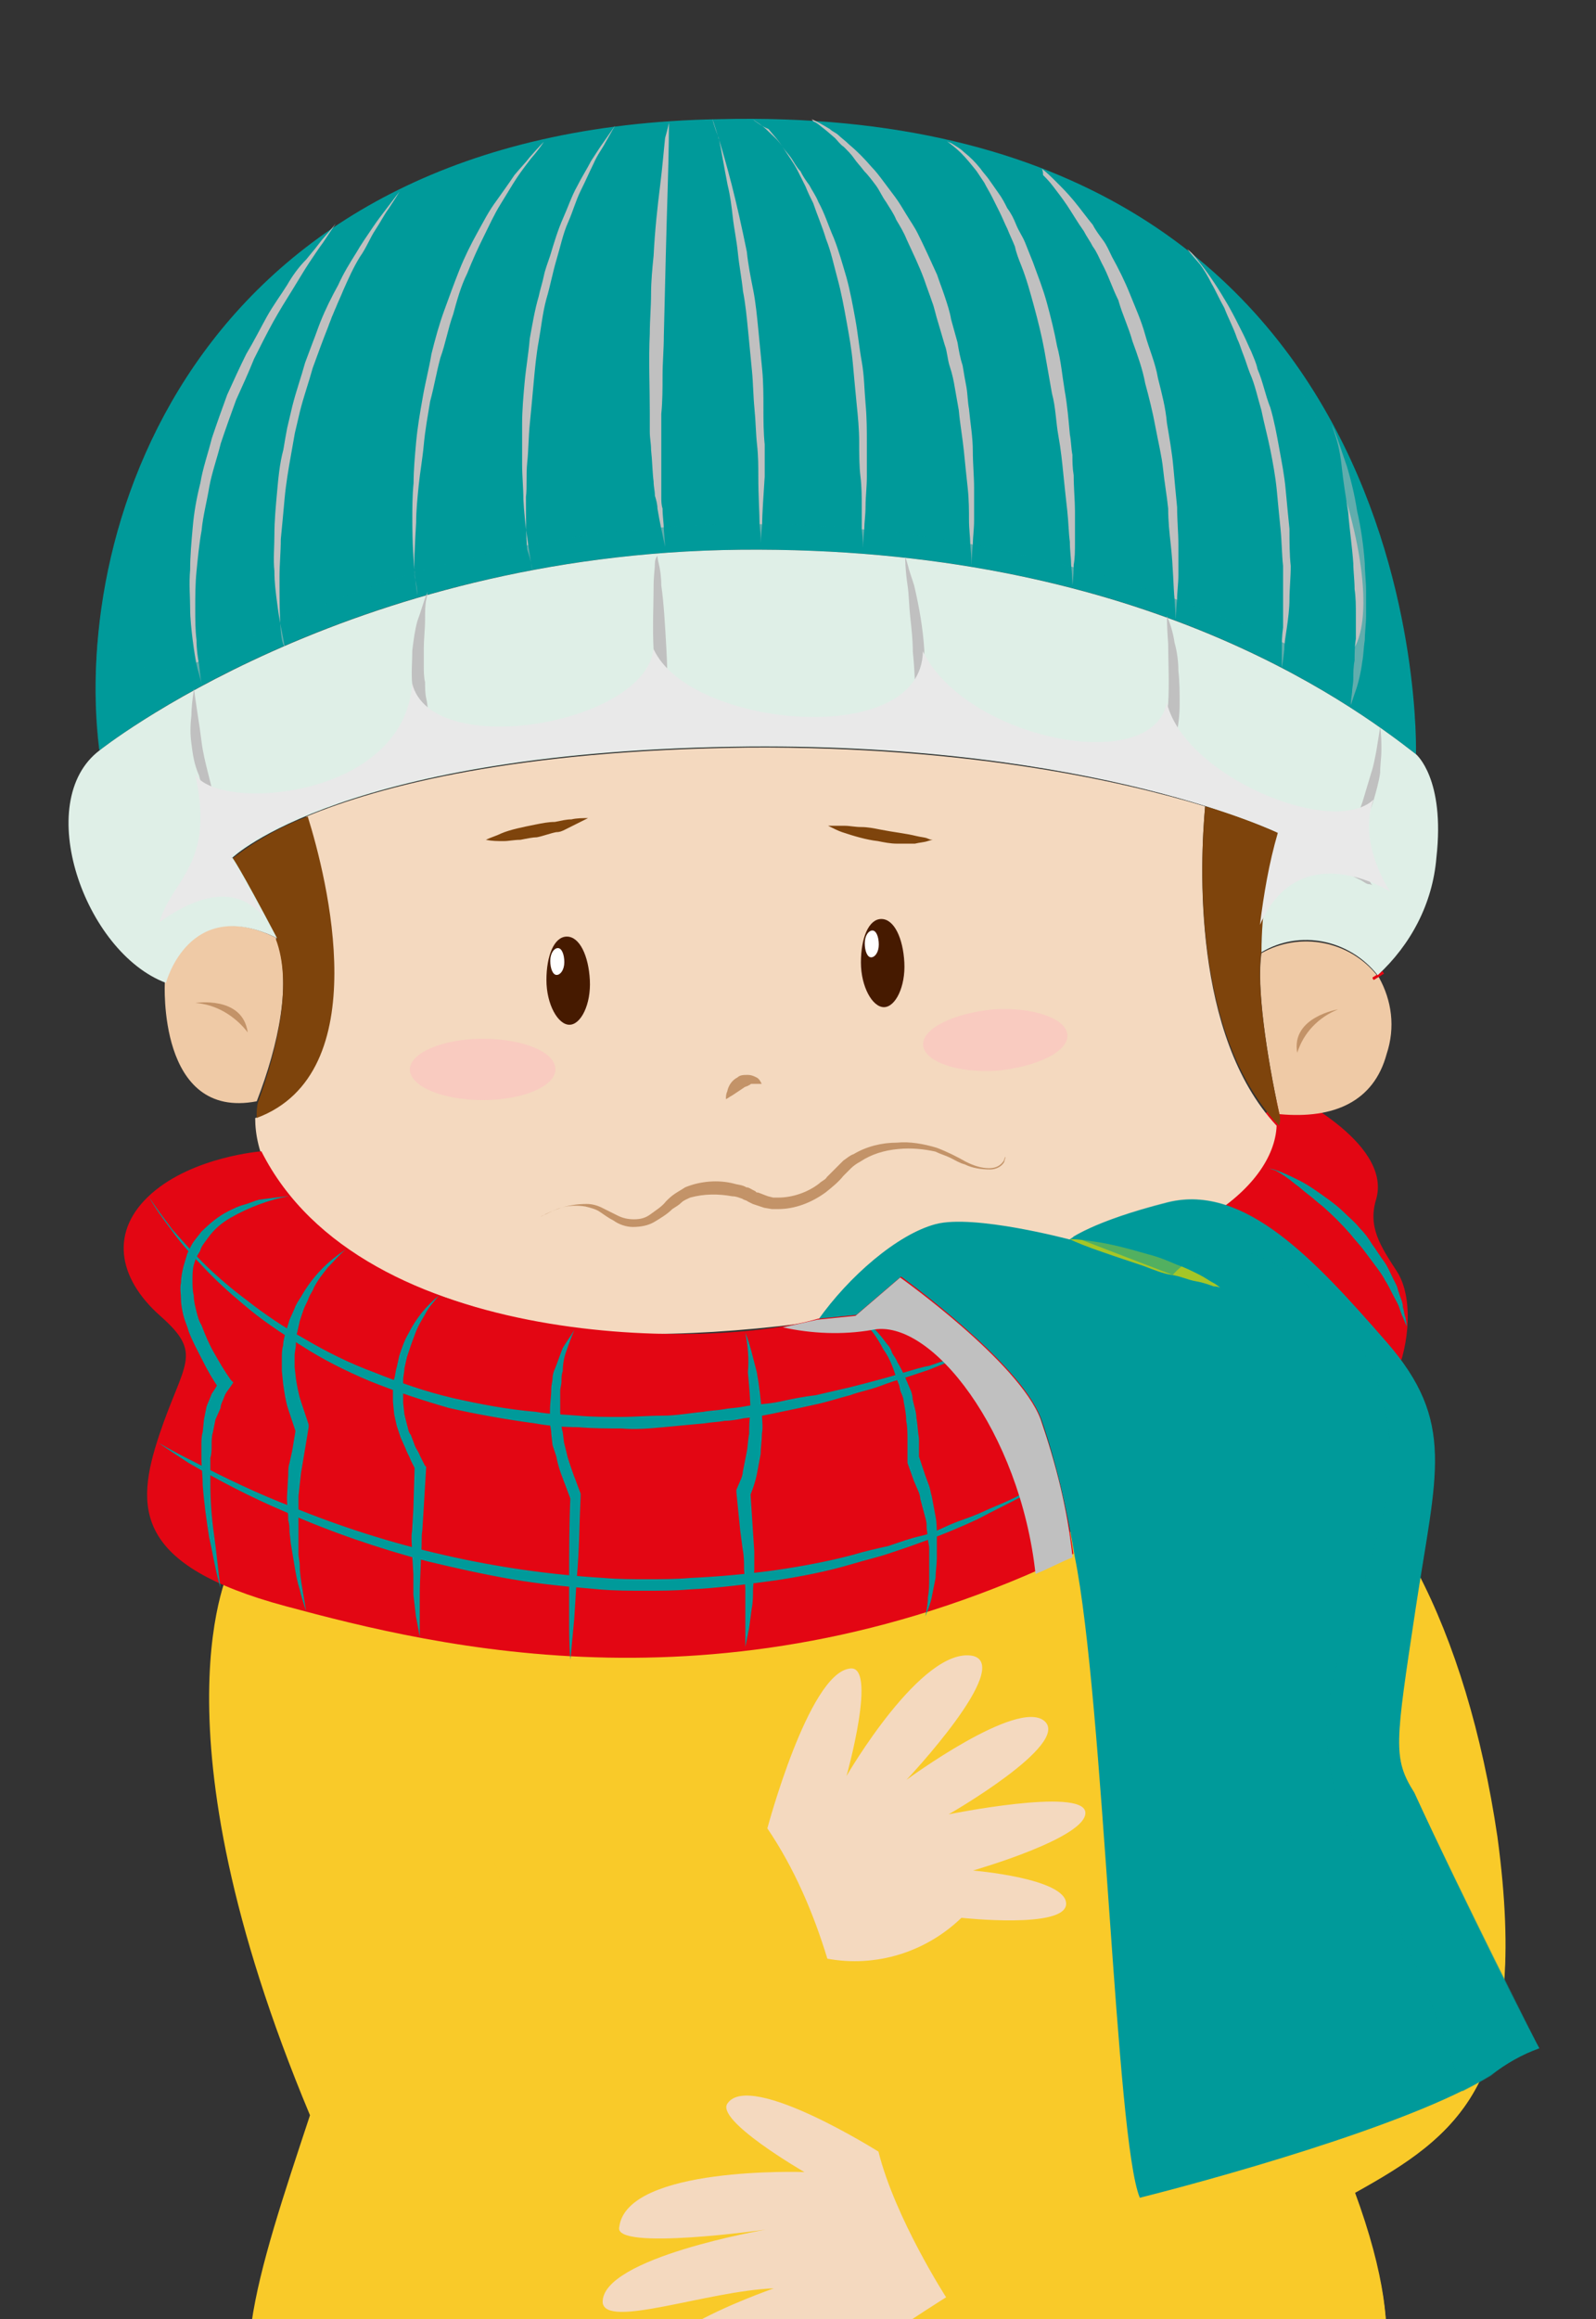 <?xml version="1.0" encoding="utf-8"?>
<!-- Generator: Adobe Illustrator 25.4.1, SVG Export Plug-In . SVG Version: 6.00 Build 0)  -->
<svg version="1.1" id="Capa_1" xmlns="http://www.w3.org/2000/svg" xmlns:xlink="http://www.w3.org/1999/xlink" x="0px" y="0px"
	 viewBox="0 0 125 181.5" style="enable-background:new 0 0 125 181.5;" xml:space="preserve">
<rect x="0" y="0" width="125" height="181.5" fill="#333333" stroke="none"/>
<style type="text/css">
	.st0{fill:none;}
	.st1{fill:#009A9A;}
	.st2{fill:#F9AC29;}
	.st3{fill:#F9CA29;}
	.st4{fill:#E30613;}
	.st5{fill:#EFCAA6;}
	.st6{fill:#F4D9BF;}
	.st7{fill:#7E440C;}
	.st8{fill:#C39368;}
	.st9{fill:#461A00;}
	.st10{fill:#FFFFFF;}
	.st11{fill:#A5C627;}
	.st12{fill:#F9CBC0;}
	.st13{fill:#DFEFE7;}
	.st14{fill:#C0C0C0;}
	.st15{fill:#E9E9E9;}
	.st16{opacity:0.5;}
	.st17{opacity:0.5;fill:#009A9A;enable-background:new    ;}
</style>
<rect y="0" class="st0" width="125" height="214"/>
<g id="Grupo_73294" transform="translate(21.216 183.832)">
	<path id="Trazado_166931" class="st1" d="M83.7,13.2c-0.6-2.4-1-4-1-4l-76,0.6c0,0-0.6,1.7-1.4,4.6C14.5,16.3,52.3,22.9,83.7,13.2z
		"/>
</g>
<g id="Grupo_73298" transform="translate(11.079 102.054)">
	<path id="Trazado_166934" class="st2" d="M11.7,88.6c-0.5,1.2-0.6,2.5-0.5,3.8c11.7,4.1,66.8,8.3,85.6-1.4c0-1.6-0.2-3.3-0.7-4.8
		C77.3,102.8,11.7,88.6,11.7,88.6z"/>
	<path id="Trazado_166935" class="st3" d="M95,69.6c8.1-4.5,13.8-8.6,11.2-27.9c-2.4-16.2-8.6-28.3-17.1-32.4
		C68.9,21.7,39.4,33.6,7,20.5c0,0-6.6,12.4,6.2,43C9.1,75.9,5.6,86,11.7,88.6c0,0,65.7,14.2,84.4-2.4C96,86.2,100,83.1,95,69.6z"/>
	<g id="Grupo_73296" transform="translate(52.792)">
		<path id="Trazado_166936" class="st3" d="M54,51.4c-2.5-3.4-4.4-7.3-5.6-11.4c-1.7-5.2-2.1-11.2,0-16.3c-3.1-7-7.2-12.1-12.1-14.5
			c-6.3,3.9-12.9,7.3-19.8,10.1c2.3,11,3.3,22.3,2.7,33.6c0,0-7,3.2-10.1,5.9c2.5-1.3,5.1-2.3,7.6-3.6c1.6-0.8,4.7-2.6,4.7,0.5
			c0,1.3-0.3,2.6-0.2,3.8c0.2,2,0.4,4,0.9,6c0.5,2.5,2,5.8,0.9,8.2c-1.7,3.7-9.3,3-11.2-0.2c-1.7-2.9-1.4-6.2-2.7-9.3
			c-0.2-0.5-0.5-1-0.9-1.3c0.1,0.2,0.1,0.3,0.1,0.3c-1.2,0.3-2.2,1-2.9,2c0.4-0.2,0.9-0.1,1.3,0.2c1.2,1.5,2.3,3.1,3,4.9
			c1.1,2.3,3.2,5.4,2.5,8.1c0,0.1-0.1,0.2-0.1,0.3c1,0,1.9-0.5,2.4-1.4c2,1.1,7.3,0.5,10-1c0,0,0.1,0.2,0.1,0.5
			c1.8-0.3,3.5-0.8,5.2-1.4c1.5-0.6,2.9-1.6,4.4-2.1c2.6-0.9,3.7,0.9,4.6,3.2c1.6,3.9,2.5,8.1-0.5,11.5c-0.9,1-1.9,1.8-3,2.5
			c2.9-1,5.5-2.5,7.9-4.5c0,0,4-3.1-1-16.6C48.7,66,53.7,62.7,54,51.4z"/>
	</g>
	<g id="Grupo_73297" transform="translate(0.542)">
		<path id="Trazado_166937" class="st3" d="M41.7,29.9c18.4-0.9,37-9.4,52.9-16c-1.7-1.9-3.7-3.5-6-4.7
			C68.4,21.7,38.9,33.6,6.5,20.5c-0.6,1.2-0.9,2.5-1.1,3.9C17,28.6,29.3,30.5,41.7,29.9z"/>
	</g>
</g>
<path id="Trazado_166938" class="st4" d="M100.6,85.4c0,0,8.4,3.9,7.2,8.4c-0.7,2.2,0.3,3.7,1.6,5.7c1.3,2,1,5.7-0.1,8.2
	c-1.1,2.5-15.6-14.1-15.6-14.1L100.6,85.4z"/>
<g id="Grupo_73299" transform="translate(7.609 62.994)">
	<path id="Trazado_166939" class="st5" d="M14,10.4C7.1,7,5.3,13.9,5.3,13.9s-0.6,10.8,7.2,9.3C14.2,18.8,15.3,13.8,14,10.4z"/>
	<path id="Trazado_166940" class="st0" d="M13.7,9.8c0.1,0.2,0.2,0.4,0.3,0.6l0.1,0C13.9,10.2,13.8,10,13.7,9.8z"/>
	<path id="Trazado_166941" class="st4" d="M13.3,10.1l-0.2-0.3L14,9.3c0.1,0.1,0.1,0.2,0.1,0.2s0,0.1,0.1,0.1l0,0l0,0L13.3,10.1z"/>
</g>
<path id="Trazado_166942" class="st5" d="M108,76.5c0,0-0.1-0.1-0.1-0.1c-2.2-2.8-6.1-3.5-9.1-1.8c-0.4,2.6,0.4,8,1.4,12.6
	c4.3,0.4,7.4-1,8.4-4.7C109.3,80.4,109,78.3,108,76.5z"/>
<g id="Grupo_73300" transform="translate(14.786 49.209)">
	<path id="Trazado_166943" class="st6" d="M79.6,13.9c-6.6-2-18.6-4.7-35.7-4.6c-18.3,0.2-28.9,3-34.7,5.4c1.5,4.9,5.4,20.1-4,23.6
		c0,5.2,4.9,12.6,24,16.5c13.8,1.8,37.6-2.8,50.4-8.6c3.7-2.2,5.5-4.9,5.6-7.3C78.6,31.8,79.2,18.4,79.6,13.9z"/>
	<path id="Trazado_166944" class="st7" d="M85.4,37.9c-1-4.5-1.8-10-1.4-12.6c0.1-3.1,0.5-6.3,1.4-9.3c-1.9-0.8-3.8-1.6-5.8-2.1
		c-0.4,4.5-1,17.9,5.8,25C85.5,38.5,85.5,38.2,85.4,37.9z"/>
</g>
<path id="Trazado_166945" class="st4" d="M107.6,76.7l0.4-0.3L107.6,76.7L107.6,76.7L107.6,76.7c-0.1-0.1-0.1-0.1-0.1-0.2l0.8-0.5
	c0,0,0,0.1,0.1,0.2L107.6,76.7z"/>
<g id="Grupo_73301" transform="translate(32.756 54.73)">
	<path id="Trazado_166946" class="st8" d="M9.6,40.5c0,0,0.1-0.1,0.4-0.2c0.4-0.2,0.8-0.4,1.2-0.5c0.6-0.2,1.3-0.3,2-0.3
		c0.4,0,0.8,0.1,1.2,0.3c0.2,0.1,0.4,0.2,0.6,0.3c0.2,0.1,0.4,0.2,0.6,0.3c0.4,0.2,0.8,0.3,1.3,0.3c0.5,0,0.9-0.1,1.3-0.4
		c0.4-0.3,0.9-0.6,1.2-1c0.2-0.2,0.4-0.4,0.7-0.6c0.3-0.2,0.5-0.3,0.8-0.5c1.2-0.5,2.6-0.6,3.8-0.3c0.3,0.1,0.7,0.1,1,0.3
		c0.2,0,0.3,0.1,0.5,0.2l0.2,0.1l0.1,0.1l0.1,0l0,0c-0.1-0.1,0,0,0,0l0,0c0.3,0.1,0.5,0.2,0.8,0.3l0.4,0.1c0.1,0,0.3,0,0.4,0
		c1.1,0,2.3-0.4,3.2-1.1c0.2-0.2,0.5-0.3,0.6-0.5l0.3-0.3l0.3-0.3c0.2-0.2,0.5-0.5,0.7-0.7c0.3-0.2,0.5-0.4,0.8-0.5
		c1-0.6,2.2-0.9,3.4-0.9c1-0.1,2.1,0.1,3.1,0.4c0.8,0.3,1.6,0.7,2.3,1.1c0.6,0.3,1.2,0.5,1.8,0.5c0.4,0,0.8-0.1,1.1-0.5
		c0.1-0.1,0.1-0.3,0.2-0.4c0,0.1-0.1,0.3-0.1,0.4c-0.2,0.4-0.7,0.6-1.1,0.6c-0.7,0-1.4-0.1-2-0.4c-0.4-0.1-0.7-0.3-1.1-0.5
		c-0.4-0.2-0.8-0.3-1.2-0.5c-0.9-0.2-1.9-0.3-2.9-0.2c-1.1,0.1-2.1,0.4-3,1c-0.2,0.1-0.5,0.3-0.7,0.5c-0.2,0.2-0.4,0.4-0.6,0.6
		c-0.4,0.5-0.9,0.9-1.4,1.3c-1.1,0.8-2.4,1.3-3.7,1.3c-0.2,0-0.3,0-0.5,0l-0.6-0.1c-0.3-0.1-0.6-0.2-0.9-0.3l-0.4-0.2
		c-0.1-0.1-0.3-0.1-0.4-0.2c-0.3-0.1-0.5-0.2-0.8-0.2c-1.1-0.2-2.2-0.2-3.3,0.1c-0.2,0.1-0.5,0.2-0.7,0.4c-0.2,0.2-0.4,0.3-0.7,0.5
		c-0.4,0.4-0.9,0.7-1.4,1c-0.5,0.3-1.1,0.4-1.7,0.4c-0.5,0-1.1-0.2-1.5-0.5c-0.4-0.2-0.8-0.5-1.1-0.7c-0.3-0.2-0.7-0.3-1.1-0.4
		c-0.6-0.1-1.3-0.1-1.9,0.1C10.6,40,10.1,40.2,9.6,40.5z"/>
	<path id="Trazado_166947" class="st8" d="M24.1,31.3c0-0.2,0-0.4,0.1-0.6c0.1-0.5,0.4-0.9,0.8-1.1c0.2-0.2,0.5-0.2,0.8-0.2
		c0.3,0,0.5,0.1,0.7,0.2c0.2,0.1,0.3,0.3,0.4,0.5c0,0-0.3,0-0.6,0c-0.1,0-0.1,0-0.2,0c-0.1,0-0.1,0.1-0.2,0.1
		c-0.1,0.1-0.3,0.1-0.4,0.2c-0.3,0.2-0.6,0.4-0.9,0.6C24.4,31.1,24.3,31.2,24.1,31.3z"/>
	<path id="Trazado_166948" class="st7" d="M5.3,11c0.4-0.2,0.8-0.3,1.2-0.5c0.7-0.3,1.7-0.5,2.7-0.7c0.5-0.1,1-0.2,1.5-0.2
		c0.5-0.1,0.9-0.2,1.3-0.2c0.4-0.1,0.9-0.1,1.3-0.1c-0.4,0.2-0.8,0.4-1.2,0.6c-0.2,0.1-0.4,0.2-0.6,0.3c-0.2,0.1-0.4,0.2-0.7,0.2
		c-0.5,0.1-1,0.3-1.5,0.4C9,10.8,8.5,10.9,8,11c-0.5,0-0.9,0.1-1.3,0.1C6.2,11.1,5.8,11.1,5.3,11z"/>
	<path id="Trazado_166949" class="st7" d="M32.1,9.9c0.4,0,0.9,0,1.3,0c0.4,0,0.8,0.1,1.3,0.1s1,0.1,1.5,0.2c1,0.2,2,0.3,2.8,0.5
		c0.4,0.1,0.7,0.1,0.9,0.2s0.4,0.1,0.4,0.1s-0.1,0-0.4,0.1c-0.3,0.1-0.6,0.1-1,0.2c-0.5,0-0.9,0-1.4,0c-0.5,0-1-0.1-1.5-0.2
		c-0.9-0.1-1.9-0.4-2.8-0.7C32.9,10.3,32.5,10.1,32.1,9.9z"/>
</g>
<g id="Grupo_73302" transform="translate(37.397 64.004)">
	<path id="Trazado_166950" class="st9" d="M8.8,12.7c0.1,1.9-0.7,3.5-1.6,3.5s-1.8-1.6-1.8-3.5S6,9.3,7,9.3S8.7,10.8,8.8,12.7z"/>
	<path id="Trazado_166951" class="st10" d="M6.8,11.3c0,0.6-0.3,1-0.6,1s-0.5-0.5-0.5-1.1s0.3-1,0.6-1S6.8,10.7,6.8,11.3z"/>
</g>
<g id="Grupo_73303" transform="translate(62.028 62.627)">
	<path id="Trazado_166952" class="st9" d="M8.8,12.7c0.1,1.9-0.7,3.5-1.6,3.5s-1.8-1.6-1.8-3.5S6,9.3,7,9.3S8.7,10.8,8.8,12.7z"/>
	<path id="Trazado_166953" class="st10" d="M6.8,11.3c0,0.6-0.3,1-0.6,1s-0.5-0.5-0.5-1.1s0.3-1,0.6-1S6.8,10.7,6.8,11.3z"/>
</g>
<path id="Trazado_166954" class="st8" d="M15.3,78.5c0,0,3.7-0.6,4.1,2.3C18.4,79.5,16.9,78.6,15.3,78.5z"/>
<path id="Trazado_166955" class="st8" d="M104.8,79c0,0-3.7,0.6-3.2,3.4C102.1,80.8,103.3,79.6,104.8,79z"/>
<g id="Grupo_73304" transform="translate(4.372 80.91)">
	<path id="Trazado_166956" class="st1" d="M106.4,59.4c-1.7-2.7-1.5-3.8,0.1-14.4s3.2-14.6-2.3-20.9S93.1,11.7,87.1,13.2
		c-6,1.5-7.7,2.9-7.7,2.9s-7.5-2-10.5-1.2s-6.8,4.1-9.2,7.5l3-0.3l3.5-3c0,0,9.3,6.6,11,11.1c1.2,3.5,2,7.1,2.6,10.7
		c2.3,11.4,3.2,45.7,5.1,50.2c4.8-1.2,21.1-5.6,27.5-9.6c1.2-0.9,2.4-1.6,3.8-2.1C116.1,79.4,110.1,67.5,106.4,59.4z"/>
	<path id="Trazado_166957" class="st4" d="M66.2,19l-3.5,3l-3,0.3c-8.1,2.4-35.7,2.6-43.6-13.1c0,0-5.3,0.4-8.6,3.3
		s-2.7,6.6,0.7,9.6s1.8,3.6-0.1,9.3s-2,10.2,9.9,13.4s34.8,8.9,61.7-4.1c-0.5-3.6-1.4-7.2-2.6-10.7C75.5,25.7,66.2,19,66.2,19z"/>
</g>
<g id="Grupo_73305" transform="translate(8.966 87.682)">
	<path id="Trazado_166958" class="st4" d="M30.5,29l1.4,0.1c0.9,0.1,2.1,0.2,3.7,0.3c1.5,0.1,3.3,0.1,5.2,0.2c0.9,0,1.9,0,2.9,0
		c1,0,2-0.1,3-0.1c1-0.1,2-0.1,3-0.2s2-0.2,2.9-0.3s1.8-0.2,2.7-0.4c0.8-0.2,1.7-0.3,2.4-0.5c0.7-0.2,1.4-0.4,2-0.5
		c0.6-0.2,1.1-0.4,1.5-0.5c0.9-0.3,1.3-0.4,1.3-0.4L61.1,27c-0.4,0.2-0.9,0.4-1.5,0.7c-0.6,0.2-1.2,0.5-2,0.7
		c-0.7,0.3-1.5,0.4-2.4,0.7s-1.8,0.4-2.7,0.6c-0.9,0.2-1.9,0.3-2.9,0.4c-1,0.1-2,0.2-3,0.3c-1,0.1-2,0.1-3,0.1c-1,0-2,0-2.9-0.1
		c-1.9-0.1-3.7-0.3-5.2-0.5s-2.8-0.4-3.6-0.6C30.9,29.1,30.5,29,30.5,29z"/>
	<path id="Trazado_166959" class="st4" d="M5.3,16.9c0,0,0.5,0.5,1.3,1.2c0.4,0.3,0.8,0.8,1.3,1.2c0.5,0.4,1,0.9,1.5,1.3
		c0.3,0.2,0.5,0.4,0.8,0.6c0.3,0.2,0.5,0.4,0.8,0.6c0.3,0.2,0.5,0.4,0.8,0.5s0.5,0.3,0.7,0.4c0.2,0.1,0.4,0.2,0.6,0.3
		s0.4,0.2,0.5,0.2c0.3,0.1,0.4,0.2,0.4,0.2s-0.2,0-0.5,0c-0.2,0-0.4,0-0.6-0.1c-0.2,0-0.5-0.1-0.7-0.2c-0.6-0.2-1.2-0.4-1.7-0.7
		c-0.6-0.4-1.2-0.7-1.7-1.2c-0.5-0.4-1-0.9-1.5-1.5c-0.4-0.5-0.8-0.9-1.1-1.4C5.9,18,5.6,17.5,5.3,16.9z"/>
	<path id="Trazado_166960" class="st11" d="M74.8,9.3c0.7,0,1.3,0.1,2,0.2c1.4,0.2,2.8,0.6,4.2,1c0.8,0.2,1.5,0.5,2.2,0.8
		c0.6,0.2,1.2,0.5,1.8,0.8c0.4,0.2,0.8,0.5,1.2,0.7c0.3,0.2,0.4,0.3,0.4,0.3s-0.2-0.1-0.5-0.1c-0.3-0.1-0.8-0.3-1.4-0.4
		c-0.6-0.1-1.2-0.4-1.9-0.5s-1.4-0.4-2.2-0.7c-1.5-0.5-3-1-4.1-1.4S74.8,9.3,74.8,9.3z"/>
</g>
<path id="Trazado_166961" class="st7" d="M24.1,63.9c-2.1,0.8-4.1,1.9-5.9,3.3c0,0,0.4,0.6,3,5.3c0,0.1,0.1,0.1,0.1,0.2
	c0,0,0,0.1,0.1,0.2c0.1,0.2,0.2,0.4,0.3,0.6l-0.1,0c1.3,3.4,0.2,8.4-1.4,12.8c-0.1,0.4-0.1,0.8-0.1,1.2C29.5,84,25.6,68.7,24.1,63.9
	z"/>
<path id="Trazado_166962" class="st12" d="M43.5,83.7c0,1.3-2.5,2.4-5.7,2.4s-5.7-1.1-5.7-2.4s2.6-2.4,5.7-2.4S43.5,82.3,43.5,83.7z
	"/>
<path id="Trazado_166963" class="st12" d="M83.6,81c0.1,1.3-2.4,2.5-5.5,2.8c-3.1,0.2-5.7-0.7-5.8-2c-0.1-1.3,2.4-2.5,5.5-2.8
	C80.9,78.8,83.5,79.7,83.6,81z"/>
<g id="Grupo_73306" transform="translate(0 0.028)">
	<path id="Trazado_166964" class="st1" d="M56.3,9.3C15.6,10,5.5,40.9,7.8,58.7C7.8,58.7,27,43.3,58,43s47.5,11.8,52.9,16
		C110.9,59,112.4,7.9,56.3,9.3z"/>
	<path id="Trazado_166965" class="st13" d="M7.8,58.7c-5.3,4-1.2,15.8,5.2,18.2c0,0,1.8-6.9,8.7-3.5c-3-5.7-3.5-6.3-3.5-6.3
		s8.7-8.4,40.5-8.7c27.1-0.2,41.5,6.8,41.5,6.8c-0.9,3-1.4,6.2-1.4,9.3c3-1.8,6.9-1,9.1,1.8c2.6-2.4,4.3-5.6,4.6-9.2
		c0.7-6.2-1.6-8.1-1.6-8.1c-5.4-4.2-22-16.3-52.9-16S7.8,58.7,7.8,58.7z"/>
</g>
<g id="Grupo_73307" transform="translate(7.992 0)">
	<path id="Trazado_166966" class="st14" d="M7.2,53.9c0,0,0.1,0.8,0.3,2.1c0.1,0.6,0.2,1.3,0.3,2.1s0.3,1.6,0.5,2.4
		c0.1,0.4,0.2,0.8,0.3,1.2s0.2,0.8,0.4,1.1c0.1,0.4,0.2,0.7,0.4,1s0.2,0.6,0.4,0.9c0.1,0.3,0.2,0.5,0.4,0.8c0.1,0.2,0.2,0.4,0.3,0.6
		c0.2,0.3,0.3,0.5,0.3,0.5l-0.4-0.4c-0.4-0.4-0.7-0.8-1-1.2c-0.2-0.3-0.4-0.6-0.5-0.9c-0.2-0.3-0.4-0.7-0.5-1
		c-0.3-0.8-0.6-1.6-0.8-2.4C7.2,59.8,7.1,59,7,58.2c-0.1-0.7-0.1-1.4,0-2.2C7,55.3,7.1,54.6,7.2,53.9z"/>
	<path id="Trazado_166967" class="st14" d="M25.5,46.3c0,0,0,0.2-0.1,0.6s-0.1,1-0.1,1.6c0,0.7-0.1,1.5-0.1,2.3c0,0.4,0,0.9,0,1.3
		c0,0.4,0,0.9,0.1,1.3c0,0.4,0,0.9,0.1,1.3s0.1,0.9,0.2,1.3c0.1,0.4,0.1,0.8,0.2,1.2s0.1,0.7,0.3,1.1c0.1,0.3,0.2,0.6,0.2,0.9
		s0.2,0.5,0.2,0.7c0.1,0.4,0.2,0.6,0.2,0.6s-0.1-0.2-0.4-0.5c-0.3-0.5-0.6-0.9-0.8-1.5c-0.2-0.3-0.3-0.7-0.4-1
		c-0.1-0.4-0.3-0.8-0.4-1.2c-0.1-0.4-0.2-0.9-0.3-1.3c-0.1-0.4-0.1-0.9-0.1-1.4c-0.1-0.9,0-1.8,0-2.7c0.1-0.8,0.2-1.6,0.4-2.3
		C25,47.8,25.2,47,25.5,46.3z"/>
	<path id="Trazado_166968" class="st14" d="M43.5,43.5c0,0,0,0.2,0.1,0.6c0.1,0.4,0.2,1,0.2,1.7c0.2,1.4,0.3,3.2,0.4,5
		c0.1,1.8,0.1,3.7,0.1,5c0,0.7-0.1,1.3-0.1,1.7c0,0.4-0.1,0.6-0.1,0.6s-0.1-0.2-0.1-0.6c-0.1-0.4-0.2-1-0.3-1.6
		c-0.2-1.4-0.4-3.2-0.5-5c-0.1-1.8,0-3.7,0-5.1c0-0.7,0.1-1.3,0.1-1.7S43.5,43.5,43.5,43.5z"/>
	<path id="Trazado_166969" class="st14" d="M62.9,43.6c0,0,0.1,0.2,0.2,0.6c0.1,0.4,0.3,1,0.5,1.6c0.4,1.7,0.7,3.4,0.8,5.1
		c0,0.5,0,0.9,0.1,1.4c0,0.5,0,0.9,0,1.4c0,0.4-0.1,0.9-0.1,1.3c0,0.4-0.1,0.8-0.2,1.1c-0.1,0.3-0.1,0.6-0.2,0.9
		c-0.1,0.2-0.1,0.5-0.2,0.7c-0.2,0.4-0.3,0.6-0.3,0.6s0-0.2,0.1-0.6c0-0.2,0.1-0.5,0.1-0.7c0-0.3,0-0.6,0-0.9c0-1.4,0-3.2-0.2-5.1
		c0-0.9-0.1-1.8-0.2-2.7c-0.1-0.9-0.1-1.7-0.2-2.4C62.9,44.6,62.9,43.6,62.9,43.6z"/>
	<path id="Trazado_166970" class="st14" d="M83.4,48.2c0.3,0.7,0.5,1.4,0.6,2.1c0.2,0.7,0.3,1.5,0.3,2.2c0.1,0.9,0.1,1.7,0.1,2.6
		c0,0.9-0.1,1.7-0.3,2.6c-0.1,0.4-0.2,0.8-0.3,1.2s-0.2,0.7-0.3,1c-0.2,0.5-0.4,1-0.7,1.4l-0.3,0.5c0,0,0.1-0.2,0.1-0.6
		c0.1-0.4,0.2-0.9,0.4-1.5c0.1-0.3,0.1-0.7,0.2-1c0.1-0.4,0.1-0.7,0.1-1.1c0.1-0.4,0.1-0.8,0.1-1.2c0-0.4,0-0.8,0.1-1.3
		c0.1-1.7,0-3.4,0-4.7C83.4,49.1,83.4,48.2,83.4,48.2z"/>
	<path id="Trazado_166971" class="st14" d="M100.1,56.9c0.1,0.6,0.1,1.2,0.1,1.8c0,0.6-0.1,1.2-0.1,1.8c-0.1,0.7-0.3,1.4-0.5,2.1
		c-0.2,0.7-0.5,1.3-0.8,2c-0.3,0.6-0.7,1.1-1.1,1.6c-0.2,0.2-0.4,0.4-0.5,0.5c-0.1,0.1-0.3,0.2-0.5,0.4c-0.3,0.2-0.4,0.3-0.4,0.3
		l0.3-0.4c0.1-0.1,0.2-0.3,0.3-0.5c0.1-0.2,0.2-0.4,0.4-0.6c0.1-0.2,0.2-0.5,0.4-0.7c0.1-0.3,0.2-0.6,0.4-0.8
		c0.2-0.6,0.5-1.2,0.7-1.9c0.2-0.7,0.4-1.3,0.6-2c0.2-0.6,0.3-1.2,0.4-1.7C100,57.6,100.1,56.9,100.1,56.9z"/>
	<path id="Trazado_166972" class="st14" d="M92.2,65.2c0.4,0.1,0.9,0.2,1.3,0.3c0.4,0.1,0.9,0.3,1.3,0.5c0.5,0.2,0.9,0.4,1.4,0.7
		c0.5,0.2,0.9,0.5,1.3,0.8c0.2,0.1,0.4,0.3,0.6,0.4s0.3,0.3,0.5,0.4c0.1,0.1,0.3,0.3,0.4,0.4c0.1,0.1,0.2,0.2,0.3,0.3
		c0.1,0.2,0.2,0.3,0.2,0.3s-0.1-0.1-0.3-0.1s-0.5-0.3-0.8-0.4c-0.4-0.2-0.8-0.4-1.2-0.6c-0.4-0.2-0.9-0.5-1.3-0.7
		c-0.5-0.2-0.9-0.5-1.3-0.7c-0.4-0.2-0.8-0.5-1.1-0.7C92.7,65.6,92.2,65.2,92.2,65.2z"/>
	<path id="Trazado_166973" class="st14" d="M10.2,67.1c0,0-0.3,0.3-0.7,0.7C9.3,68,9,68.2,8.8,68.4c-0.3,0.2-0.6,0.4-0.9,0.7
		c-0.3,0.2-0.6,0.4-0.9,0.6c-0.3,0.2-0.5,0.3-0.8,0.5c-0.3,0.2-0.6,0.3-0.9,0.4c0.2-0.3,0.3-0.6,0.5-0.8c0.2-0.3,0.4-0.5,0.6-0.7
		c0.3-0.3,0.5-0.5,0.9-0.7c0.3-0.2,0.6-0.4,1-0.6c0.3-0.2,0.6-0.3,0.9-0.4C9.6,67.2,9.9,67.2,10.2,67.1z"/>
	<path id="Trazado_166974" class="st14" d="M7.8,53.6C7.7,53,7.5,52.5,7.4,52c-0.1-0.5-0.2-1.1-0.3-1.9c-0.1-0.8-0.2-1.7-0.2-2.5
		c0-0.9-0.1-1.9,0-3c0-1.1,0.1-2.2,0.2-3.3c0.1-1.2,0.3-2.3,0.6-3.5c0.2-1.2,0.6-2.3,0.9-3.5c0.4-1.2,0.8-2.3,1.2-3.4
		c0.5-1.1,1-2.2,1.5-3.2c0.6-1,1.1-2,1.6-2.9c0.5-0.9,1.1-1.7,1.6-2.5c0.4-0.7,0.9-1.4,1.5-2c0.5-0.6,0.9-1.1,1.2-1.5
		c0.7-0.8,1.1-1.3,1.1-1.3L17.3,19c-0.3,0.4-0.7,1-1.1,1.6c-0.4,0.6-0.8,1.3-1.3,2.1c-0.5,0.8-1,1.6-1.5,2.5c-0.5,0.9-1,1.9-1.5,2.9
		c-0.4,1-0.9,2.1-1.4,3.2c-0.4,1.1-0.8,2.2-1.2,3.4c-0.3,1.2-0.7,2.3-0.9,3.4c-0.2,1.2-0.5,2.3-0.6,3.4c-0.2,1.1-0.3,2.2-0.4,3.2
		c-0.1,1-0.1,2-0.1,2.9s0,1.7,0.1,2.5c0,0.7,0.1,1.4,0.2,1.9C7.7,53,7.8,53.6,7.8,53.6z"/>
	<path id="Trazado_166975" class="st14" d="M14.3,50.6C14.2,50,14.1,49.5,14,49c-0.1-0.5-0.2-1.1-0.3-1.9s-0.2-1.5-0.2-2.4
		c-0.1-0.9,0-1.9,0-2.9c0-1,0.1-2.1,0.2-3.2c0.1-1.1,0.2-2.3,0.5-3.4c0.1-0.6,0.2-1.2,0.3-1.7l0.4-1.7c0.3-1.2,0.7-2.3,1-3.4
		l0.3-0.8l0.3-0.8c0.2-0.5,0.4-1.1,0.6-1.6c0.4-1,0.9-2,1.4-2.9c0.4-0.9,0.9-1.7,1.4-2.5c0.4-0.7,0.9-1.4,1.3-2
		c0.4-0.6,0.8-1.1,1.1-1.5c0.6-0.8,1-1.3,1-1.3s-0.3,0.5-0.9,1.4c-0.3,0.4-0.6,1-1,1.6s-0.7,1.4-1.2,2.1c-0.5,0.8-0.9,1.7-1.3,2.6
		c-0.2,0.5-0.4,0.9-0.6,1.4c-0.1,0.2-0.2,0.5-0.3,0.7c-0.1,0.3-0.2,0.5-0.3,0.8c-0.4,1-0.8,2.1-1.2,3.2c-0.3,1.1-0.7,2.2-1,3.4
		l-0.4,1.7c-0.1,0.6-0.2,1.1-0.3,1.7c-0.2,1.1-0.4,2.3-0.5,3.4c-0.1,1.1-0.2,2.2-0.3,3.2c0,1-0.1,2-0.1,2.9c0,1.8,0,3.2,0.1,4.3
		S14.3,50.6,14.3,50.6z"/>
	<path id="Trazado_166976" class="st14" d="M24.7,46.6c0,0-0.1-0.6-0.2-1.6s-0.2-2.5-0.2-4.3c0-0.9,0-1.9,0.1-2.9
		c0-1,0.1-2.1,0.2-3.2c0.1-1.1,0.3-2.3,0.5-3.4c0.2-1.2,0.5-2.3,0.7-3.5c0.3-1.2,0.6-2.3,1-3.4c0.4-1.1,0.8-2.2,1.2-3.2
		c0.4-1,0.9-2,1.4-2.9c0.5-0.9,0.9-1.7,1.5-2.5c0.5-0.7,1-1.4,1.4-2c0.5-0.6,0.9-1,1.2-1.4c0.7-0.8,1.1-1.2,1.1-1.2s-0.3,0.5-1,1.3
		c-0.3,0.4-0.7,0.9-1.1,1.5c-0.4,0.6-0.8,1.3-1.3,2.1c-0.5,0.8-0.9,1.7-1.3,2.5c-0.5,1-0.9,1.9-1.3,2.9c-0.5,1-0.8,2.1-1.1,3.2
		c-0.4,1.1-0.6,2.3-1,3.4c-0.3,1.1-0.5,2.3-0.8,3.4c-0.2,1.2-0.4,2.3-0.5,3.4c-0.1,1.1-0.3,2.2-0.4,3.2c-0.1,1-0.2,2-0.2,2.9
		c-0.1,1.8-0.2,3.3-0.1,4.3C24.7,46,24.7,46.6,24.7,46.6z"/>
	<path id="Trazado_166977" class="st14" d="M33.7,44.7c-0.3-1.9-0.6-3.7-0.7-5.6c0-0.9-0.1-1.8-0.1-2.8c0-1,0-2,0-3.1
		c0-1.1,0.1-2.2,0.2-3.3c0.1-1.1,0.3-2.2,0.4-3.4c0.2-1.1,0.4-2.3,0.7-3.3c0.1-0.5,0.3-1.1,0.4-1.6c0.1-0.5,0.3-1,0.5-1.6
		c0.3-1,0.6-2,1-2.9c0.4-0.9,0.7-1.8,1.1-2.5c0.4-0.8,0.8-1.4,1.1-2c0.4-0.6,0.7-1.1,1-1.5l0.9-1.3c0,0-0.3,0.5-0.8,1.4
		c-0.2,0.4-0.6,0.9-0.9,1.6c-0.3,0.6-0.6,1.3-1,2.1s-0.6,1.6-1,2.5c-0.4,0.9-0.6,1.9-0.9,2.9c-0.3,1-0.5,2.1-0.8,3.1
		c-0.3,1.1-0.4,2.2-0.6,3.3c-0.2,1.1-0.3,2.2-0.4,3.3c-0.1,1.1-0.2,2.2-0.3,3.2c-0.1,1-0.1,2.1-0.2,3c-0.1,1,0,1.9-0.1,2.7
		c0,1.7,0,3.1,0.1,4.1C33.7,44.2,33.7,44.7,33.7,44.7z"/>
	<path id="Trazado_166978" class="st14" d="M44.4,9.6c0,0,0,2.1-0.1,5.2c-0.1,3.1-0.2,7.3-0.3,11.5c0,1-0.1,2.1-0.1,3.1
		c0,1,0,2-0.1,3c0,1,0,1.9,0,2.8c0,0.9,0,1.7,0,2.5c0,0.4,0,0.8,0,1.1c0,0.4,0,0.7,0.1,1c0,0.6,0.1,1.2,0.1,1.6l0.1,1.4
		c0,0-0.1-0.5-0.3-1.4c-0.1-0.5-0.2-1-0.3-1.6c0-0.3-0.1-0.7-0.2-1c0-0.4-0.1-0.7-0.1-1.1c-0.1-0.8-0.1-1.6-0.2-2.5
		c0-0.5-0.1-0.9-0.1-1.4c0-0.5,0-1,0-1.5c0-2-0.1-4.1,0-6.2c0-1,0.1-2.1,0.1-3.1c0-1,0.1-2,0.2-3c0.1-2,0.3-3.8,0.5-5.4
		s0.3-2.9,0.4-3.8C44.3,10.1,44.4,9.6,44.4,9.6z"/>
	<path id="Trazado_166979" class="st14" d="M47.8,9.3c0,0,0.7,2,1.5,5.1c0.2,0.8,0.4,1.6,0.6,2.5c0.2,0.9,0.4,1.8,0.6,2.8
		c0.1,1,0.3,2,0.5,3c0.2,1,0.3,2.1,0.4,3.1c0.1,1,0.2,2.1,0.3,3.1c0.1,1,0.1,2.1,0.1,3c0,1,0,1.9,0.1,2.9c0,0.9,0,1.8,0,2.5
		c-0.1,1.6-0.2,2.9-0.2,3.8c-0.1,0.9-0.1,1.4-0.1,1.4s0-0.5-0.1-1.4c0-0.9-0.1-2.2-0.1-3.8c0-0.8,0-1.6-0.1-2.5
		c-0.1-0.9-0.1-1.8-0.2-2.8c-0.1-1-0.1-2-0.2-3c-0.1-1-0.2-2.1-0.3-3.1c-0.1-1-0.2-2.1-0.4-3.1c-0.1-1-0.3-2-0.4-3
		c-0.1-1-0.3-1.9-0.4-2.8c-0.1-0.9-0.2-1.7-0.4-2.5c-0.3-1.5-0.5-2.8-0.7-3.7C47.9,9.8,47.8,9.3,47.8,9.3z"/>
	<path id="Trazado_166980" class="st14" d="M50.9,9.3c0.1,0.1,0.2,0.1,0.3,0.2c0.3,0.2,0.6,0.4,0.9,0.7c0.4,0.4,0.9,0.8,1.2,1.3
		c0.2,0.3,0.5,0.6,0.7,0.9c0.2,0.3,0.4,0.7,0.7,1c0.2,0.4,0.4,0.7,0.7,1.1c0.2,0.4,0.5,0.8,0.7,1.3c0.5,0.9,0.8,1.9,1.2,2.8
		c0.4,1,0.7,2.1,1,3.1c0.3,1.1,0.5,2.2,0.7,3.3c0.2,1.1,0.3,2.2,0.5,3.3c0.2,1.1,0.2,2.2,0.3,3.3c0.1,1.1,0.1,2.1,0.1,3
		c0,1,0,1.9,0,2.7c0,0.8-0.1,1.6-0.1,2.3c0,0.7-0.1,1.3-0.1,1.8c-0.1,1-0.1,1.5-0.1,1.5s0-0.6-0.1-1.5c0-0.5,0-1.1,0-1.8
		s0-1.5-0.1-2.3s-0.1-1.8-0.1-2.7c0-1-0.1-2-0.2-3c-0.1-1-0.2-2.1-0.3-3.2s-0.3-2.2-0.5-3.3s-0.4-2.2-0.7-3.3
		c-0.3-1.1-0.5-2.1-0.9-3.1c-0.3-1-0.7-1.9-1-2.8c-0.2-0.4-0.4-0.8-0.6-1.3c-0.2-0.4-0.4-0.8-0.6-1.2c-0.2-0.4-0.4-0.7-0.6-1
		c-0.2-0.3-0.4-0.6-0.6-0.9c-0.3-0.5-0.7-0.9-1.1-1.4C51.7,9.9,51.3,9.6,50.9,9.3z"/>
	<path id="Trazado_166981" class="st14" d="M55.5,9.3c0.5,0.2,1,0.5,1.5,0.8c0.2,0.2,0.5,0.3,0.7,0.5c0.2,0.2,0.5,0.4,0.8,0.7
		c0.6,0.5,1.2,1.1,1.8,1.8c0.3,0.3,0.6,0.7,0.9,1.1c0.3,0.4,0.6,0.8,0.9,1.2c0.3,0.4,0.6,0.9,0.9,1.4c0.3,0.5,0.6,0.9,0.9,1.5
		c0.5,1,1,2.1,1.5,3.2c0.2,0.6,0.4,1.1,0.6,1.7c0.2,0.6,0.4,1.2,0.5,1.8l0.5,1.8c0.1,0.6,0.2,1.2,0.4,1.8c0.1,0.6,0.2,1.2,0.3,1.7
		c0.1,0.6,0.1,1.2,0.2,1.7c0.1,1.1,0.3,2.2,0.3,3.3c0,1,0.1,2,0.1,2.9c0,0.8,0,1.7,0,2.5c0,0.7-0.1,1.4-0.1,1.9
		c-0.1,1.1-0.1,1.7-0.1,1.7s0-0.6-0.1-1.7c0-0.5-0.1-1.2-0.1-1.9s0-1.6-0.1-2.5c-0.1-0.9-0.2-1.9-0.3-2.9c-0.1-1-0.3-2.1-0.4-3.2
		c-0.1-0.6-0.2-1.1-0.3-1.7c-0.1-0.6-0.2-1.1-0.4-1.7s-0.2-1.2-0.4-1.7l-0.5-1.7c-0.2-0.6-0.3-1.2-0.5-1.7c-0.2-0.6-0.4-1.1-0.6-1.7
		c-0.4-1.1-0.9-2.1-1.4-3.2c-0.2-0.5-0.5-1-0.8-1.5c-0.2-0.5-0.5-0.9-0.8-1.4c-0.3-0.4-0.5-0.9-0.8-1.3c-0.3-0.4-0.6-0.8-0.9-1.1
		c-0.3-0.4-0.6-0.7-0.8-1s-0.5-0.6-0.8-0.9c-0.3-0.2-0.5-0.5-0.7-0.7l-0.7-0.6c-0.4-0.3-0.7-0.6-1-0.7C55.6,9.3,55.5,9.3,55.5,9.3z"
		/>
	<path id="Trazado_166982" class="st14" d="M66.1,11c0,0,0.1,0.1,0.4,0.2c0.3,0.2,0.7,0.4,1,0.7c0.5,0.4,0.9,0.8,1.3,1.3
		c0.2,0.3,0.5,0.6,0.7,0.9c0.2,0.3,0.5,0.7,0.7,1c0.3,0.4,0.5,0.8,0.7,1.2c0.3,0.4,0.5,0.8,0.7,1.3c0.2,0.5,0.5,0.9,0.7,1.4
		c0.2,0.5,0.4,1,0.6,1.5c0.4,1.1,0.8,2.1,1.1,3.2c0.3,1.1,0.6,2.3,0.8,3.4c0.3,1.1,0.4,2.3,0.6,3.5c0.2,1.1,0.3,2.3,0.4,3.4
		c0.1,0.5,0.1,1.1,0.2,1.6c0,0.5,0,1,0.1,1.6c0,1,0.1,2,0.1,2.8c0,0.9,0,1.7,0,2.4c0,0.7,0,1.3-0.1,1.8c0,1-0.1,1.6-0.1,1.6
		s0-0.6-0.1-1.6c0-0.5-0.1-1.1-0.1-1.8c-0.1-0.7-0.1-1.5-0.2-2.4c-0.1-0.9-0.2-1.8-0.3-2.8c-0.1-1-0.2-2-0.4-3.1
		c-0.2-1.1-0.2-2.2-0.5-3.3c-0.2-1.1-0.4-2.3-0.6-3.4s-0.5-2.3-0.8-3.4s-0.6-2.2-1-3.2c-0.2-0.5-0.4-1-0.5-1.5
		c-0.2-0.5-0.4-0.9-0.6-1.4c-0.2-0.4-0.4-0.9-0.6-1.3c-0.2-0.4-0.4-0.8-0.6-1.2c-0.2-0.4-0.4-0.7-0.6-1.1c-0.2-0.3-0.4-0.6-0.6-0.9
		c-0.4-0.5-0.8-1-1.2-1.4C66.9,11.6,66.5,11.3,66.1,11z"/>
	<path id="Trazado_166983" class="st14" d="M73.6,13.2c0.4,0.3,0.8,0.7,1.2,1.1c0.4,0.4,0.8,0.8,1.3,1.4c0.5,0.6,1,1.3,1.5,1.9
		c0.2,0.4,0.5,0.8,0.8,1.2c0.3,0.4,0.5,0.9,0.7,1.3c0.5,0.9,1,1.9,1.4,2.9c0.4,1,0.9,2.1,1.2,3.2s0.8,2.2,1,3.4
		c0.3,1.2,0.6,2.3,0.7,3.5c0.2,1.2,0.4,2.3,0.5,3.4c0.1,1.1,0.2,2.2,0.3,3.2c0,1,0.1,2,0.1,2.9c0,0.4,0,0.9,0,1.3c0,0.4,0,0.8,0,1.1
		c0,0.7-0.1,1.3-0.1,1.9c-0.1,1-0.1,1.6-0.1,1.6l-0.1-1.6c-0.1-1-0.1-2.5-0.3-4.3c-0.1-0.9-0.2-1.8-0.2-2.8c-0.1-1-0.3-2.1-0.4-3.1
		s-0.4-2.2-0.6-3.3c-0.2-1.1-0.5-2.3-0.8-3.4c-0.2-1.1-0.6-2.2-1-3.3c-0.3-1.1-0.8-2.1-1.1-3.2c-0.5-1-0.8-2-1.3-2.9
		c-0.2-0.4-0.4-0.9-0.7-1.3c-0.2-0.4-0.5-0.8-0.7-1.2c-0.5-0.7-0.9-1.4-1.3-2s-0.8-1.1-1.1-1.5s-0.6-0.7-0.8-0.9
		C73.7,13.3,73.6,13.2,73.6,13.2z"/>
	<path id="Trazado_166984" class="st14" d="M85,19.5c0.4,0.3,0.7,0.7,1,1.1c0.8,1,1.5,2.1,2.2,3.3c0.4,0.7,0.8,1.5,1.2,2.3
		c0.2,0.4,0.4,0.9,0.6,1.3c0.2,0.5,0.4,0.9,0.5,1.4c0.4,0.9,0.6,2,1,3c0.3,1,0.5,2.1,0.7,3.2c0.2,1.1,0.4,2.1,0.5,3.2
		c0.1,1.1,0.2,2.1,0.3,3.1c0,1,0,2,0.1,2.9c0,0.9-0.1,1.8-0.1,2.6c0,0.7-0.1,1.5-0.2,2.2c-0.1,0.7-0.2,1.2-0.2,1.7
		c-0.1,0.9-0.2,1.5-0.2,1.5s0-0.5,0-1.5c0-0.5,0-1,0.1-1.7c0-0.7,0-1.4,0-2.2c0-0.8,0-1.7,0-2.6c-0.1-0.9-0.1-1.9-0.2-2.9
		c-0.1-1-0.2-2-0.3-3.1c-0.1-1-0.3-2.1-0.5-3.1c-0.2-1-0.5-2.1-0.7-3.1c-0.3-1-0.5-2-0.9-2.9c-0.2-0.5-0.3-0.9-0.5-1.4
		c-0.2-0.5-0.3-0.9-0.5-1.3c-0.3-0.9-0.7-1.6-1-2.4c-0.4-0.7-0.7-1.4-1-1.9c-0.3-0.6-0.6-1.1-0.9-1.5C85.3,19.9,85,19.5,85,19.5z"/>
	<path id="Trazado_166985" class="st14" d="M96.3,33.2c0.5,1.1,0.8,2.2,1.2,3.3c0.3,1,0.6,2.2,0.8,3.5c0.3,1.3,0.5,2.7,0.6,4.1
		c0,0.7,0.1,1.4,0.1,2.1c0,0.7,0,1.4,0,2c0,0.6-0.1,1.3-0.1,1.9c-0.1,0.6-0.1,1.2-0.2,1.7c-0.1,0.8-0.3,1.7-0.6,2.5
		c-0.2,0.6-0.3,0.9-0.3,0.9s0-0.3,0.1-1c0-0.3,0.1-0.7,0.1-1.1c0-0.4,0-0.9,0.1-1.4c0-0.5,0-1.1,0.1-1.7c0-0.6,0-1.2,0-1.9
		s0-1.3-0.1-2c0-0.7-0.1-1.4-0.1-2c-0.1-1.4-0.3-2.7-0.4-4c-0.2-1.3-0.4-2.5-0.5-3.5s-0.3-1.9-0.5-2.5S96.3,33.2,96.3,33.2z"/>
</g>
<g id="Grupo_73308" transform="translate(6.375 82.1)">
	<path id="Trazado_166986" class="st1" d="M16.3,11.5c-1.6,0.3-3.2,0.9-4.6,1.7c-0.7,0.4-1.3,0.9-1.8,1.6c-0.2,0.3-0.5,0.6-0.6,1
		L9,16.3l-0.2,0.6c-0.1,0.4-0.1,0.8-0.1,1.2c0,0.4,0,0.8,0.1,1.2c0,0.4,0.1,0.8,0.2,1.2c0.1,0.4,0.2,0.8,0.4,1.1
		c0.3,0.8,0.6,1.5,1,2.2c0.4,0.7,0.8,1.4,1.3,2.1l0.2,0.2l-0.2,0.3c-0.2,0.3-0.4,0.5-0.5,0.8c-0.1,0.3-0.3,0.6-0.3,0.9L10.5,29
		l-0.2,1c-0.1,0.3-0.1,0.7-0.1,1s0,0.7-0.1,1c0,0.7,0,1.3,0,2c0,1.4,0.1,2.7,0.3,4.1s0.3,2.7,0.5,4.1c-0.4-1.3-0.6-2.7-0.9-4
		c-0.2-1.3-0.4-2.7-0.5-4.1c0-0.7-0.1-1.4-0.1-2.1c0-0.3,0-0.7,0-1c0-0.3,0-0.7,0.1-1l0.1-1l0.2-1c0.1-0.3,0.3-0.7,0.4-1
		c0.2-0.3,0.4-0.6,0.6-1l0,0.6c-0.5-0.7-0.9-1.4-1.3-2.2c-0.4-0.8-0.8-1.5-1.1-2.3c-0.1-0.4-0.3-0.8-0.4-1.2
		c-0.1-0.4-0.2-0.9-0.2-1.3c0-0.4-0.1-0.9,0-1.3c0-0.4,0.1-0.9,0.2-1.3L8.3,16l0.3-0.6c0.2-0.4,0.5-0.7,0.8-1.1
		c0.6-0.6,1.3-1.2,2.1-1.6c0.4-0.2,0.8-0.4,1.2-0.5c0.4-0.1,0.8-0.3,1.2-0.4C14.6,11.7,15.4,11.6,16.3,11.5z"/>
	<path id="Trazado_166987" class="st1" d="M20.7,15.7c-0.5,0.4-0.9,0.9-1.4,1.4c-0.4,0.5-0.8,1-1.1,1.6c-0.1,0.3-0.3,0.5-0.4,0.8
		c-0.1,0.3-0.3,0.6-0.4,0.9l-0.3,0.9l-0.2,0.9c-0.1,0.3-0.1,0.6-0.1,0.9c0,0.3-0.1,0.6-0.1,0.9c0,0.3,0,0.6,0,0.9l0.1,0.9
		c0.1,0.6,0.2,1.2,0.4,1.8c0.1,0.3,0.2,0.6,0.3,0.9l0.3,0.9l0,0.1l0,0.1l-0.3,1.8c-0.1,0.6-0.2,1.2-0.3,1.8l-0.2,1.8l0,1.8
		c0,0.3,0,0.6,0,0.9l0,0.9l0,0.9c0,0.3,0.1,0.6,0.1,0.9c0,0.6,0.1,1.2,0.2,1.8c0.1,0.6,0.2,1.2,0.3,1.8c-0.2-0.6-0.4-1.2-0.5-1.7
		c-0.2-0.6-0.3-1.2-0.4-1.8c-0.1-0.6-0.2-1.2-0.3-1.8l-0.1-0.9c0-0.3,0-0.6-0.1-0.9c0-0.6-0.1-1.2-0.1-1.8l0.1-1.8
		c0-0.3,0-0.6,0.1-0.9l0.2-0.9l0.3-1.8l0,0.3l-0.3-0.9c-0.1-0.3-0.2-0.6-0.3-0.9c-0.2-0.6-0.3-1.3-0.4-2l-0.1-1c0-0.3,0-0.7,0-1
		c0-0.3,0-0.7,0.1-1c0-0.3,0.1-0.7,0.2-1l0.3-1l0.4-0.9c0.1-0.3,0.3-0.6,0.5-0.9C18.1,17.8,19.3,16.6,20.7,15.7L20.7,15.7z"/>
	<path id="Trazado_166988" class="st1" d="M28,19.3c-0.4,0.5-0.8,0.9-1.1,1.5c-0.3,0.5-0.6,1-0.8,1.6c-0.2,0.5-0.4,1.1-0.6,1.7
		l-0.2,0.9c0,0.3-0.1,0.6-0.1,0.9c0,0.3,0,0.6,0,0.9c0,0.3,0,0.6,0,0.9l0.1,0.9l0.2,0.8c0.1,0.3,0.1,0.6,0.3,0.8l0.3,0.8
		c0.1,0.3,0.3,0.5,0.4,0.8l0.4,0.8l0.1,0.1l0,0.1l-0.2,3.3l-0.1,1.6c-0.1,0.5,0,1.1-0.1,1.7c0,1.1-0.1,2.2-0.1,3.3s0,2.2,0,3.3
		c-0.1-0.5-0.2-1.1-0.3-1.6l-0.2-1.7C26,42.2,26,41.6,26,41.1l-0.1-1.7c0-0.6-0.1-1.1,0-1.7l0.1-1.7l0.1-3.3l0.1,0.3l-0.4-0.8
		c-0.1-0.3-0.3-0.6-0.4-0.9L25,30.4c-0.1-0.3-0.2-0.6-0.3-0.9l-0.2-0.9l-0.1-1c0-0.3,0-0.6,0-0.9c0-0.3,0-0.6,0.1-0.9
		c0.1-0.3,0.1-0.6,0.2-0.9l0.2-0.9c0.2-0.6,0.4-1.2,0.7-1.7C26.2,21.1,27,20.1,28,19.3z"/>
	<path id="Trazado_166989" class="st1" d="M38.6,22c-0.2,0.5-0.4,1-0.6,1.6c-0.2,0.5-0.3,1.1-0.3,1.6c-0.1,0.3-0.1,0.5-0.1,0.8
		c0,0.3-0.1,0.5-0.1,0.8c0,0.5,0,1.1,0,1.6c0,0.3,0.1,0.5,0.1,0.8s0,0.5,0.1,0.8l0.1,0.8l0.2,0.8c0.1,0.5,0.3,1,0.5,1.6
		c0.1,0.3,0.2,0.5,0.3,0.8l0.3,0.8l0,0.1v0.1c-0.1,2.1-0.1,4.2-0.3,6.4l-0.2,3.2c-0.1,1.1-0.2,2.1-0.3,3.2c-0.1-1.1-0.1-2.1-0.1-3.2
		l0-3.2c0-2.1,0-4.2,0.1-6.4l0,0.2l-0.3-0.8c-0.1-0.3-0.2-0.5-0.3-0.8c-0.2-0.5-0.4-1.1-0.5-1.7L36.9,31l-0.1-0.9
		c0-0.3-0.1-0.6-0.1-0.9c0-0.3,0-0.6,0-0.9c0-0.6,0.1-1.1,0.1-1.7c0-0.3,0.1-0.6,0.1-0.8c0-0.3,0.1-0.6,0.2-0.8
		c0.2-0.5,0.4-1.1,0.6-1.6C38,22.9,38.3,22.5,38.6,22z"/>
	<path id="Trazado_166990" class="st1" d="M52,22.2c0.4,1,0.6,2,0.9,3.1c0.2,1.1,0.3,2.1,0.4,3.2c0,0.5,0.1,1.1,0,1.6
		c0,0.5-0.1,1.1-0.1,1.6c-0.1,0.5-0.2,1.1-0.3,1.6c-0.1,0.5-0.3,1.1-0.5,1.6l0-0.2l0.2,3.1l0.1,1.5c0,0.5,0,1,0,1.5l-0.1,1.5
		c0,0.5,0,1-0.1,1.5l-0.2,1.5c-0.1,0.5-0.2,1-0.3,1.5c0-1,0-2,0-3.1c0-0.5,0-1,0-1.5l-0.1-1.5c0-0.5,0-1-0.1-1.5l-0.2-1.5l-0.3-3
		l0-0.1l0-0.1l0.3-0.7c0.1-0.2,0.2-0.5,0.2-0.7c0.1-0.5,0.2-1,0.3-1.5c0.1-0.5,0.1-1,0.2-1.5c0-0.5,0-1,0.1-1.6
		c0-1.1-0.1-2.1-0.2-3.2C52.3,24.3,52.2,23.2,52,22.2z"/>
	<path id="Trazado_166991" class="st1" d="M60.9,20.9c0.4,0.3,0.8,0.6,1.2,1c0.4,0.4,0.7,0.8,1,1.2c0.2,0.2,0.3,0.4,0.4,0.7
		c0.1,0.2,0.3,0.4,0.4,0.7c0.3,0.5,0.5,0.9,0.7,1.4c0.1,0.2,0.2,0.5,0.3,0.7c0.1,0.2,0.2,0.5,0.2,0.8c0.1,0.5,0.3,1,0.3,1.5
		c0.1,0.5,0.1,1,0.2,1.6c0,0.3,0,0.5,0,0.8v0.8l0-0.2l0.5,1.5l0.3,0.8c0.1,0.3,0.1,0.5,0.2,0.8l0.3,1.6c0.1,0.5,0.1,1.1,0.1,1.6
		c0,0.3,0,0.5,0,0.8l0,0.8c0,0.5-0.1,1.1-0.1,1.6c-0.1,0.5-0.2,1-0.3,1.5c-0.1,0.5-0.3,1-0.5,1.5c0.1-0.5,0.2-1,0.2-1.5
		c0.1-0.5,0.1-1,0.1-1.5c0-0.5,0-1,0-1.5l0-0.8c0-0.3-0.1-0.5-0.1-0.8l-0.1-0.8c0-0.3,0-0.5-0.1-0.8l-0.4-1.5c0-0.2-0.1-0.5-0.2-0.7
		l-0.3-0.7l-0.5-1.4l0-0.1V32l0-0.7c0-0.3,0-0.5,0-0.7c0-0.5,0-1-0.1-1.5c0-0.5-0.1-1-0.2-1.5c0-0.2-0.1-0.5-0.2-0.7
		s-0.1-0.5-0.2-0.7c-0.2-0.5-0.3-0.9-0.5-1.4c-0.2-0.5-0.4-0.9-0.7-1.3c-0.2-0.4-0.5-0.9-0.8-1.3C61.6,21.7,61.2,21.3,60.9,20.9z"/>
	<path id="Trazado_166992" class="st1" d="M92.9,9.3c0.2,0.1,0.5,0.1,0.7,0.2c0.6,0.2,1.2,0.5,1.8,0.8c0.8,0.4,1.6,1,2.3,1.5
		c0.4,0.3,0.8,0.6,1.2,1s0.8,0.7,1.2,1.2c0.4,0.4,0.7,0.8,1,1.3c0.3,0.4,0.6,0.9,0.9,1.3c0.3,0.4,0.5,0.9,0.7,1.3
		c0.1,0.2,0.2,0.4,0.3,0.6c0.1,0.2,0.1,0.4,0.2,0.6c0.1,0.4,0.3,0.7,0.3,1.1c0.1,0.3,0.1,0.6,0.2,0.8c0.1,0.5,0.1,0.7,0.1,0.7
		s-0.1-0.2-0.3-0.7c-0.1-0.2-0.2-0.5-0.3-0.8c-0.1-0.3-0.3-0.6-0.5-1c-0.2-0.4-0.4-0.8-0.6-1.1c-0.2-0.4-0.5-0.8-0.8-1.2
		c-0.3-0.4-0.6-0.8-0.9-1.2c-0.3-0.4-0.7-0.8-1-1.2c-0.7-0.8-1.4-1.5-2.2-2.2c-0.4-0.3-0.7-0.6-1.1-0.9s-0.7-0.6-1-0.8
		c-0.6-0.5-1.2-0.9-1.6-1.1C93.1,9.4,92.9,9.3,92.9,9.3z"/>
	<path id="Trazado_166993" class="st1" d="M5.3,11.6c0.6,0.9,1.2,1.7,1.8,2.5c0.8,0.9,1.6,1.8,2.4,2.6c1.1,1.1,2.3,2.1,3.5,3
		c1.4,1.1,2.9,2.1,4.5,3c1.7,1,3.5,1.9,5.4,2.6c2,0.8,4,1.5,6.1,2c2.2,0.5,4.3,0.9,6.6,1.1c1.1,0.2,2.2,0.2,3.3,0.3
		c1.1,0.1,2.2,0.1,3.3,0.1c1.1,0,2.2-0.1,3.3-0.1c1.1,0,2.1-0.2,3.2-0.3c0.5-0.1,1-0.1,1.6-0.2c0.5-0.1,1-0.1,1.5-0.2
		c1-0.2,2-0.2,2.9-0.4c0.9-0.2,1.9-0.4,2.8-0.5c0.9-0.2,1.7-0.4,2.6-0.6c1.6-0.4,3.1-0.8,4.4-1.2c0.7-0.2,1.3-0.4,1.9-0.5
		c0.6-0.2,1.1-0.4,1.5-0.5l2.9-0.9c0,0-1,0.4-2.9,1.1c-0.5,0.2-1,0.4-1.5,0.6l-1.8,0.6c-0.7,0.2-1.3,0.4-2.1,0.7s-1.5,0.4-2.3,0.7
		c-0.8,0.2-1.7,0.5-2.6,0.7s-1.8,0.4-2.8,0.6c-0.9,0.2-1.9,0.4-2.9,0.5c-0.5,0.1-1,0.2-1.5,0.2c-0.5,0.1-1,0.1-1.6,0.2
		c-1.1,0.1-2.1,0.2-3.2,0.3c-1.1,0.1-2.2,0.2-3.3,0.1c-1.1,0-2.2,0-3.4-0.1c-1.1,0-2.3-0.1-3.4-0.3c-2.2-0.3-4.5-0.7-6.7-1.2
		c-2.1-0.6-4.2-1.3-6.2-2.1c-1.9-0.8-3.7-1.7-5.4-2.8c-1.6-1-3.1-2-4.5-3.2c-1.2-1-2.3-2-3.4-3.2C8.5,16,7.7,15.1,7,14.1
		C6.4,13.3,5.8,12.5,5.3,11.6z"/>
	<path id="Trazado_166994" class="st1" d="M6,30.8c0,0,1,0.6,2.8,1.5c2.5,1.3,5,2.5,7.6,3.5c7.8,3.2,16.1,5.1,24.5,5.6
		c1.1,0.1,2.3,0.1,3.4,0.1c1.1,0,2.3,0,3.4-0.1c2.2-0.1,4.4-0.3,6.6-0.6c2.1-0.3,4.2-0.7,6.1-1.2c1-0.3,1.9-0.5,2.8-0.7
		c0.9-0.3,1.7-0.6,2.6-0.8s1.6-0.6,2.3-0.9c0.7-0.3,1.4-0.5,2.1-0.8c1.3-0.6,2.4-1,3.3-1.5l2.8-1.4c0,0-1,0.6-2.8,1.6
		c-0.9,0.5-2,1-3.3,1.7c-1.3,0.6-2.7,1.2-4.4,1.8c-0.8,0.3-1.7,0.6-2.6,0.9c-0.9,0.3-1.8,0.5-2.8,0.8c-2,0.6-4.1,1-6.1,1.3
		c-2.2,0.3-4.5,0.6-6.7,0.7c-1.1,0.1-2.3,0.1-3.5,0.1c-1.2,0-2.3,0-3.5-0.1c-2.3-0.2-4.6-0.4-6.9-0.8c-2.3-0.4-4.5-0.9-6.6-1.4
		c-3.8-1-7.6-2.3-11.2-3.9c-2.6-1.1-5.1-2.4-7.5-3.8C7,31.5,6,30.8,6,30.8z"/>
</g>
<g id="Grupo_73309" transform="translate(7.28 41.582)">
	<path id="Trazado_166995" class="st15" d="M101.6,28.2c0,0-2.6-3.8-1.3-7.2c-3.2,3-14.8-1.8-16.2-7.6c-1.1,5.8-15.7,2.9-19.1-4
		c-0.1,7.7-18.3,6-21.1-0.2c-0.6,5.9-17.4,8.8-18.9,2.7c-0.6,9.1-15.3,10.1-17,7.1c1.6,7.1-1.8,8.2-2.8,11.6c4.2-3,6.7-2.2,8.2-0.4
		c-2.2-4.2-2.6-4.7-2.6-4.7s8.7-8.4,40.5-8.7c27.1-0.2,41.5,6.8,41.5,6.8c-0.7,2.4-1.1,4.8-1.4,7.2C94.5,23.7,101.6,28.2,101.6,28.2
		z"/>
</g>
<g id="Grupo_73310" transform="translate(2.152 14.672)" class="st16">
	<path id="Trazado_166996" class="st1" d="M96,9.9c9.4,12.4,11.8,31.5,3.8,26.4c-35.5-16.7-67-9.2-83.4-0.5c-9.8,5.1-10.7-1-9.8-6.8
		C5.4,33.9,5,39,5.6,44c0,0,19.3-15.4,50.2-15.7s47.5,11.8,52.9,16c0,0,0.6-20.4-13.2-35.1C95.7,9.5,95.8,9.7,96,9.9z"/>
</g>
<g id="Grupo_73311" transform="translate(56.103 90.688)">
	<path id="Trazado_166997" class="st14" d="M25.4,20.4c-1.7-4.5-11-11.1-11-11.1l-3.5,3l-3,0.3c-0.9,0.2-1.8,0.4-2.7,0.6
		c2.3,0.5,4.7,0.6,7,0.2c4.6-1,11.6,8,12.8,19.1c1-0.4,1.9-0.9,2.9-1.3C27.5,27.4,26.6,23.9,25.4,20.4z"/>
</g>
<g id="Grupo_73312" transform="translate(78.742 84.587)">
	<path id="Trazado_166998" class="st17" d="M41.8,75.7c0,0-6-11.9-9.8-20c-1.7-2.7-1.5-3.8,0.1-14.4s3.2-14.6-2.3-20.9
		S18.8,8,12.7,9.5C8,10.7,6,11.8,5.3,12.2l7.8,3c1.6-1.8,4.1-2.4,6.4-1.6c7.8,3.2,12.1,11.5,10.2,19.7c-2.4,11.6-8.1,15.9-1.3,28.3
		c3,5.6,5.5,11.4,7.4,17.5c0.8-0.4,1.5-0.8,2.2-1.2C39.2,76.9,40.4,76.2,41.8,75.7z"/>
</g>
<g id="Grupo_73314" transform="translate(16.23 119.955)">
	<path id="Trazado_166999" class="st3" d="M45.4,9.3c0,0,0.1,0.3,0.1,0.7s0.2,1.2,0.4,2.1c0.3,1.8,0.8,4.4,1.2,7.5
		c0.2,1.6,0.5,3.2,0.7,5s0.5,3.7,0.7,5.6c0.2,2,0.4,4,0.5,6s0.4,4.1,0.5,6.2c0.1,2.1,0.2,4.2,0.3,6.2c0,1,0.1,2,0.1,3c0,1,0,2,0,3
		c0,2,0,3.9,0,5.6c0,1.8,0,3.5-0.1,5.1c-0.1,3.1-0.3,5.7-0.4,7.6c-0.1,1.8-0.2,2.9-0.2,2.9s0-1,0-2.9c0-1.8,0-4.4,0.1-7.6
		c0.1-1.6,0-3.3-0.1-5c-0.1-1.8-0.1-3.7-0.2-5.6c0-1,0-2-0.1-3c0-1-0.1-2-0.2-3c-0.1-2-0.2-4.1-0.4-6.2c-0.1-2.1-0.3-4.2-0.4-6.2
		c-0.2-2-0.3-4.1-0.5-6c-0.4-3.9-0.7-7.5-1.1-10.6c-0.2-1.6-0.3-3-0.5-4.2c-0.2-1.3-0.3-2.4-0.4-3.3C45.5,10.3,45.4,9.3,45.4,9.3z"
		/>
	<g id="Grupo_73313" transform="translate(0 1.208)">
		<path id="Trazado_167000" class="st3" d="M5.3,22c0-0.5,0-0.9,0.1-1.4c0.1-0.5,0.3-0.9,0.5-1.3c0.1-0.2,0.3-0.5,0.4-0.7
			c0.2-0.2,0.3-0.4,0.5-0.7c0.2-0.2,0.4-0.4,0.6-0.6c0.2-0.2,0.4-0.3,0.7-0.5c0.2-0.1,0.4-0.2,0.7-0.3c0.2-0.1,0.4-0.2,0.6-0.2
			c0.3-0.1,0.7-0.1,1-0.2c0.2,0,0.4,0,0.4,0s-0.1,0.1-0.3,0.2c-0.1,0.1-0.2,0.1-0.4,0.2s-0.3,0.2-0.5,0.3s-0.3,0.2-0.5,0.3
			s-0.4,0.2-0.5,0.4c-0.4,0.3-0.7,0.6-1.1,1c-0.3,0.4-0.6,0.7-0.9,1.1c-0.1,0.2-0.3,0.4-0.4,0.6S6.1,20.7,6,20.9
			C5.6,21.6,5.3,22,5.3,22z"/>
		<path id="Trazado_167001" class="st3" d="M15.1,30.6c0.3-0.7,0.8-1.3,1.3-1.9c0.3-0.3,0.6-0.5,0.9-0.8c0.2-0.1,0.3-0.2,0.5-0.3
			c0.2-0.1,0.3-0.2,0.5-0.3c0.4-0.2,0.7-0.3,1.1-0.4c0.4-0.1,0.8-0.2,1.2-0.2c0.2,0,0.4,0,0.6,0l0.6,0c0.4,0,0.8,0.1,1.2,0.2
			l-0.5,0.5L21.6,25c-0.3-0.8-0.6-1.5-0.9-2.3l-0.9-2.3l-1-2.3c-0.3-0.8-0.7-1.5-1-2.3s-0.7-1.5-1.1-2.2c-0.7-1.5-1.4-3-2.2-4.5
			c0.5,0.7,1,1.4,1.4,2.1c0.4,0.7,0.9,1.4,1.3,2.1c0.4,0.7,0.8,1.4,1.2,2.2c0.4,0.7,0.8,1.5,1.1,2.2l1.1,2.3l1,2.3
			c0.3,0.8,0.6,1.5,0.9,2.3l0.8,2.4l0.2,0.7l-0.7-0.2l-0.5-0.1c-0.2,0-0.3-0.1-0.5-0.1l-0.5-0.1c-0.2,0-0.4,0-0.5,0
			c-0.4,0-0.7,0-1.1,0.1c-0.4,0.1-0.7,0.2-1,0.3c-0.2,0.1-0.3,0.1-0.5,0.2c-0.2,0.1-0.3,0.2-0.5,0.3c-0.3,0.2-0.6,0.4-0.9,0.6
			C16,29.4,15.5,30,15.1,30.6z"/>
		<path id="Trazado_167002" class="st3" d="M17.2,34.7c0.1-0.3,0.1-0.5,0.3-0.7l0.1-0.4l0.2-0.3c0.2-0.5,0.5-0.9,0.9-1.3l1-1.2
			c0.3-0.4,0.7-0.8,1.1-1.1l1.1-1.1c0.4-0.4,0.8-0.7,1.2-1l2.5-1.9l2.7-1.6c0.9-0.5,1.8-1.1,2.7-1.6l5.5-2.8l0.3-0.2l0.2,0.3
			l9.1,16.7l0.2,0.3L46,37.2c-0.7,0.7-1.4,1.3-2.1,1.9s-1.4,1.3-2.2,1.9l-2.2,1.8l-2.3,1.8c-0.7,0.6-1.5,1.2-2.3,1.7
			c-0.8,0.6-1.5,1.2-2.4,1.7l-2.4,1.6c-0.8,0.5-1.7,0.9-2.5,1.4c-0.4,0.2-0.8,0.4-1.3,0.7l-1.3,0.5c-0.9,0.3-1.9,0.5-2.9,0.7
			c-0.5,0.1-1,0.1-1.5,0.1c-0.5,0-1,0-1.5-0.1c-1-0.1-1.9-0.4-2.8-0.7c-0.9-0.4-1.8-0.8-2.6-1.3c-0.4-0.3-0.8-0.6-1.2-0.9
			c-0.4-0.3-0.7-0.6-1.1-1c-0.7-0.7-1.3-1.4-1.9-2.2C9,46,8.5,45.2,8.1,44.3c0.5,0.8,1,1.6,1.6,2.4c0.6,0.7,1.2,1.4,2,2.1
			c0.3,0.3,0.7,0.6,1.1,0.9c0.4,0.3,0.8,0.5,1.2,0.8c0.8,0.5,1.7,0.9,2.5,1.2c0.9,0.3,1.8,0.5,2.7,0.6c0.5,0.1,0.9,0.1,1.4,0.1
			c0.5,0,0.9,0,1.4-0.1c0.9-0.1,1.8-0.4,2.7-0.7L26,51l1.2-0.7c0.8-0.5,1.7-0.9,2.5-1.4l2.4-1.6c0.8-0.5,1.6-1.1,2.3-1.7
			c0.8-0.6,1.5-1.1,2.3-1.7l2.2-1.8l2.2-1.9c1.4-1.2,2.9-2.5,4.2-3.8l-0.1,0.6l-8.9-16.8l0.5,0.2l-5.6,2.7c-0.9,0.4-1.8,1-2.7,1.5
			l-2.7,1.6L23.4,28c-0.4,0.3-0.9,0.6-1.2,0.9l-1.2,1c-0.4,0.3-0.8,0.7-1.1,1l-1,1.1c-0.3,0.4-0.6,0.8-0.9,1.2l-0.2,0.3L17.5,34
			C17.4,34.2,17.3,34.4,17.2,34.7z"/>
		<path id="Trazado_167003" class="st3" d="M14.5,37.7c0,0,0,0.5,0,1.1c0,0.3,0,0.7-0.1,1.1s-0.1,0.8-0.1,1.2c0,0.2,0,0.4,0,0.6
			c0,0.2,0,0.4,0,0.6c0,0.4,0,0.8,0,1.1c0,0.4,0,0.7,0,1.1c-0.2-0.3-0.4-0.7-0.5-1c-0.1-0.4-0.2-0.8-0.3-1.1c0-0.4,0-0.9,0-1.3
			c0-0.4,0.1-0.9,0.2-1.3c0.1-0.4,0.2-0.7,0.4-1.1C14.1,38.4,14.3,38,14.5,37.7z"/>
		<path id="Trazado_167004" class="st3" d="M18.1,9.7c0.2,0.2,0.3,0.5,0.4,0.8c0.1,0.3,0.1,0.6,0.2,0.8c0,0.3,0,0.7,0,1
			c0,0.2-0.1,0.3-0.1,0.5c0,0.2-0.1,0.3-0.1,0.5c-0.1,0.3-0.2,0.5-0.3,0.8c-0.1,0.2-0.3,0.5-0.5,0.7c0-0.3,0-0.6,0-0.8
			c0-0.2,0-0.5,0.1-0.8s0.1-0.6,0.1-0.9c0.1-0.3,0.1-0.6,0.1-0.9c0-0.3,0.1-0.6,0.1-0.8C18,10,18.1,9.7,18.1,9.7z"/>
		<path id="Trazado_167005" class="st3" d="M37.5,21.6c0.7,1.1,1.3,2.1,1.9,3.2c0.6,1.1,1.3,2.2,1.9,3.3c1.3,2.2,2.5,4.4,3.7,6.6
			l-0.4-0.2c0.5-0.1,0.9-0.2,1.4-0.3c0.2-0.1,0.4-0.2,0.6-0.3c0.2-0.1,0.4-0.2,0.6-0.4c0.1-0.1,0.2-0.1,0.3-0.2l0.2-0.2l0.1-0.1
			l0.1-0.1l0,0c0,0,0-0.1,0,0.1l0,0l0,0l0,0c0-0.1,0.1-0.1,0.1-0.2c0,0,0,0,0-0.1c0-0.5-0.1-0.9-0.2-1.3c-0.3-1-0.6-1.9-1.1-2.8
			c-0.4-0.9-0.9-1.9-1.3-2.8c-0.9-1.8-2-3.6-3.2-5.2c-0.3-0.4-0.7-0.7-1.1-1c-0.2-0.1-0.4-0.2-0.5-0.1l-0.7,0.4
			c-0.5,0.2-0.9,0.5-1.3,0.8C38.2,20.9,37.8,21.2,37.5,21.6z M37.5,21.6c0.2-0.2,0.3-0.4,0.5-0.6c0.2-0.2,0.3-0.4,0.5-0.6
			c0.4-0.4,0.8-0.7,1.2-1l0.6-0.4c0.3-0.2,0.7-0.1,0.9,0c0.5,0.3,0.9,0.6,1.2,1c0.7,0.8,1.3,1.6,1.9,2.5c0.6,0.9,1.1,1.7,1.6,2.7
			C47.1,27,48,29,48.6,31c0.2,0.6,0.3,1.1,0.2,1.7c0,0.1,0,0.2-0.1,0.3c0,0.1,0,0.1-0.1,0.2l0,0v0h0c-0.1,0.1,0,0,0,0.1l0,0
			l-0.1,0.1l-0.1,0.2l-0.3,0.3c-0.1,0.1-0.2,0.2-0.3,0.3c-0.2,0.2-0.5,0.3-0.7,0.4c-0.2,0.1-0.5,0.2-0.8,0.3
			c-0.5,0.2-1.1,0.3-1.6,0.4l-0.3,0L44.2,35c-1.2-2.2-2.3-4.5-3.4-6.7c-0.6-1.1-1.1-2.2-1.7-3.4C38.6,23.8,38,22.7,37.5,21.6z"/>
		<path id="Trazado_167006" class="st3" d="M70.6,32.3c-2.5,1.1-5.1,2.3-7.5,3.7c-1.2,0.7-2.4,1.4-3.6,2.1c-0.3,0.2-0.6,0.4-0.8,0.6
			s-0.6,0.4-0.8,0.6l-0.8,0.6l-0.7,0.7l0,0c-0.4,0.8-0.5,1.8-0.3,2.7c0.1,1,0.4,2,0.6,2.9c0.6,1.9,1.3,3.8,2.2,5.6
			c0.9,1.8,1.9,3.5,3,5.2c0.3,0.4,0.6,0.8,0.9,1.2l0.1,0.2l0,0l0,0l0,0c-0.1-0.1,0,0,0-0.1l0.1,0.1l0.1,0.1h0c0,0,0,0,0.1,0
			c0.2,0.1,0.4,0.1,0.6,0.1c1,0,2,0,2.9-0.2c2-0.4,3.9-0.8,5.9-1.4c1.9-0.5,3.9-1.2,5.8-1.8c1.9-0.7,3.8-1.4,5.7-2.1
			c1.9-0.7,3.8-1.6,5.6-2.4c-1.8,1-3.6,1.8-5.5,2.7s-3.7,1.6-5.6,2.4c-3.8,1.5-7.7,2.7-11.7,3.5c-1,0.2-2.1,0.3-3.1,0.3
			c-0.3,0-0.6-0.1-0.9-0.1c-0.2-0.1-0.3-0.2-0.5-0.3l-0.1-0.1L62.3,59l0,0l0,0l0,0l-0.1-0.2c-0.3-0.4-0.6-0.8-0.9-1.2
			c-1.2-1.7-2.2-3.5-3.1-5.3c-0.9-1.9-1.6-3.8-2.2-5.8c-0.3-1-0.5-2-0.6-3c-0.1-0.5-0.1-1.1,0-1.6c0-0.6,0.2-1.2,0.6-1.6l0,0l0,0
			l0.8-0.7l0.8-0.7c0.3-0.2,0.6-0.4,0.9-0.6s0.6-0.4,0.9-0.6c1.2-0.7,2.4-1.4,3.7-2C65.4,34.3,68,33.3,70.6,32.3z"/>
		<path id="Trazado_167007" class="st3" d="M55.8,44.2c-0.7,0.4-1.3,0.8-1.9,1.3c-0.3,0.2-0.6,0.5-0.8,0.8c-0.1,0.1-0.2,0.3-0.3,0.4
			c-0.1,0.1-0.1,0.3-0.1,0.5l0-0.1c0.9,2.6,2,5.1,3.3,7.6c0.3,0.6,0.7,1.2,1,1.8c0.4,0.6,0.8,1.1,1.2,1.6l0.4,0.4l0.3,0.3
			c0.2,0.2,0.5,0.3,0.7,0.4c0.5,0.1,1.1,0,1.4-0.5c0.2-0.2,0.4-0.5,0.6-0.8l0,0l0,0c-0.1,0.1,0,0,0,0l0,0l0-0.1c0-0.1,0,0,0,0
			c0,0,0,0,0-0.1c0-0.1-0.1-0.2-0.2-0.4c-0.3-0.6-0.7-1.1-1.1-1.7c-0.8-1.2-1.5-2.4-2.1-3.7c-0.6-1.3-1.1-2.6-1.6-3.9
			C56.4,47,56.1,45.6,55.8,44.2z M55.8,44.2c0.4,1.3,0.9,2.7,1.4,3.9c0.5,1.3,1.1,2.5,1.8,3.8c0.7,1.2,1.4,2.4,2.2,3.5
			c0.4,0.6,0.8,1.1,1.2,1.8c0.1,0.2,0.2,0.4,0.2,0.6c0,0.1,0,0.3,0,0.4c0,0.1,0,0.2-0.1,0.3l0,0.1l-0.1,0.1l0,0
			c-0.2,0.3-0.4,0.6-0.7,0.9c-0.3,0.3-0.6,0.5-1,0.7c-0.4,0.2-0.9,0.2-1.3,0c-0.4-0.1-0.7-0.3-1-0.6l-0.4-0.4l-0.4-0.4
			c-0.4-0.6-0.9-1.2-1.3-1.8c-0.3-0.6-0.7-1.2-1-1.9s-0.6-1.3-0.9-1.9c-0.3-0.7-0.5-1.3-0.8-2c-0.5-1.3-0.9-2.6-1.3-4l0,0l0,0
			c0-0.2,0.1-0.4,0.2-0.6c0.1-0.2,0.2-0.3,0.4-0.5c0.3-0.3,0.6-0.5,0.9-0.8C54.4,44.9,55.1,44.5,55.8,44.2z"/>
	</g>
</g>
<path id="Trazado_167008" class="st6" d="M60.1,143.1c0,0,3.2-12,6.4-12.5c2.3-0.5-0.2,8.4-0.2,8.4s5.9-10.2,9.9-9.4
	c3.2,0.8-5.2,9.7-5.2,9.7s8.7-6.4,10.8-4.6c2.1,1.8-7.5,7.3-7.5,7.3s10.4-2.1,10.7-0.2c0.3,2-8.8,4.6-8.8,4.6s7.3,0.6,7.3,2.6
	c0,2-8.2,1.1-8.2,1.1c-2.8,2.7-6.7,3.9-10.5,3.2C63.7,149.7,62.2,146.2,60.1,143.1z"/>
<path id="Trazado_167009" class="st6" d="M68.8,168.4c0,0-10-6.3-11.8-3.8c-1.1,1.3,6,5.4,6,5.4s-13.9-0.5-14.5,4.3
	c-0.5,1.9,11.5,0.2,11.5,0.2s-12.9,2.2-12.8,5.7c0.2,2.1,8.2-0.9,13.4-1.1c-7.7,2.8-11,5.5-9.8,7.4c1.3,1.9,10.9-3.5,13.6-4.4
	c-7.3,7.3-9,9.1-6.8,10.1c2.2,0.9,6.1-5.5,10.1-8.2s6.4-4.2,6.4-4.2S70.1,173.6,68.8,168.4z"/>
</svg>
